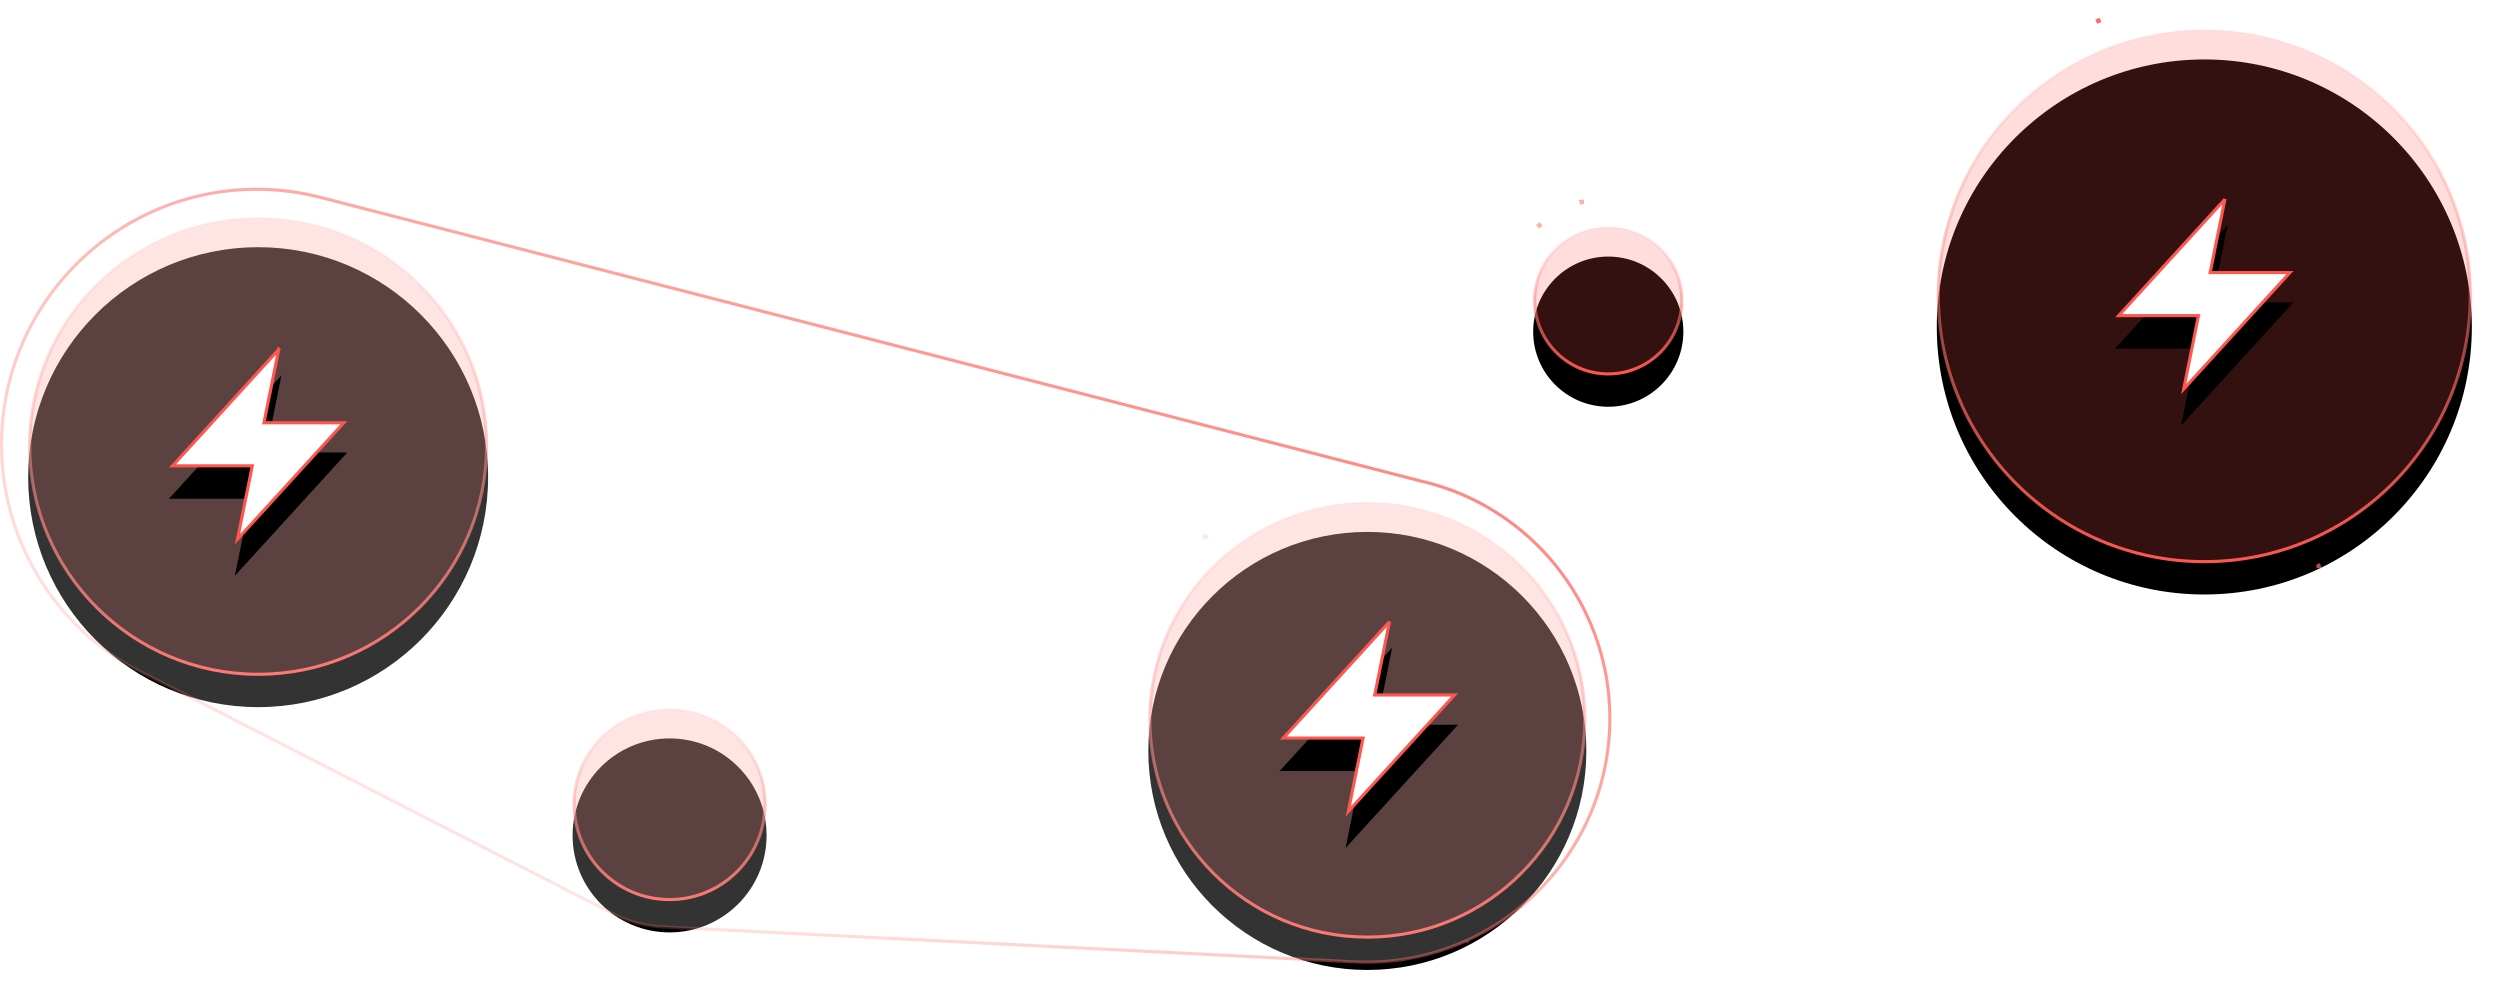 <svg xmlns="http://www.w3.org/2000/svg" xmlns:xlink="http://www.w3.org/1999/xlink" width="799" height="314" viewBox="0 0 799 314">
    <defs>
        <linearGradient id="c" x1="50%" x2="50%" y1="0%" y2="100%">
            <stop offset="0%" stop-color="#FF9088" stop-opacity="0"/>
            <stop offset="100%" stop-color="#FD5750"/>
        </linearGradient>
        <path id="b" d="M156 142.499C156 183.092 123.093 216 82.5 216S9 183.092 9 142.499C9 101.909 41.907 69 82.5 69s73.5 32.908 73.5 73.499z"/>
        <filter id="a" width="115%" height="119%" x="-7.5%" y="-4.8%" filterUnits="objectBoundingBox">
            <feOffset dy="10" in="SourceAlpha" result="shadowOffsetOuter1"/>
            <feGaussianBlur in="shadowOffsetOuter1" result="shadowBlurOuter1" stdDeviation="2"/>
            <feComposite in="shadowBlurOuter1" in2="SourceAlpha" operator="out" result="shadowBlurOuter1"/>
            <feColorMatrix in="shadowBlurOuter1" values="0 0 0 0 0.992 0 0 0 0 0.341 0 0 0 0 0.314 0 0 0 0.2 0"/>
        </filter>
        <path id="e" d="M245 257c0 17.12-13.879 31-30.999 31C196.88 288 183 274.12 183 257c0-17.12 13.879-31 31.001-31 17.12 0 30.999 13.88 30.999 31z"/>
        <filter id="d" width="135.5%" height="145.2%" x="-17.7%" y="-11.3%" filterUnits="objectBoundingBox">
            <feOffset dy="10" in="SourceAlpha" result="shadowOffsetOuter1"/>
            <feGaussianBlur in="shadowOffsetOuter1" result="shadowBlurOuter1" stdDeviation="2"/>
            <feComposite in="shadowBlurOuter1" in2="SourceAlpha" operator="out" result="shadowBlurOuter1"/>
            <feColorMatrix in="shadowBlurOuter1" values="0 0 0 0 0.992 0 0 0 0 0.341 0 0 0 0 0.314 0 0 0 0.2 0"/>
        </filter>
        <path id="g" d="M538 96c0 13.253-10.747 24-24 24s-24-10.747-24-24 10.747-24 24-24 24 10.747 24 24z"/>
        <filter id="f" width="145.8%" height="158.3%" x="-22.9%" y="-14.6%" filterUnits="objectBoundingBox">
            <feOffset dy="10" in="SourceAlpha" result="shadowOffsetOuter1"/>
            <feGaussianBlur in="shadowOffsetOuter1" result="shadowBlurOuter1" stdDeviation="2"/>
            <feComposite in="shadowBlurOuter1" in2="SourceAlpha" operator="out" result="shadowBlurOuter1"/>
            <feColorMatrix in="shadowBlurOuter1" values="0 0 0 0 0.992 0 0 0 0 0.341 0 0 0 0 0.314 0 0 0 0.2 0"/>
        </filter>
        <path id="i" d="M507 230c0 38.66-31.34 70-70 70s-70-31.34-70-70 31.34-70 70-70 70 31.34 70 70z"/>
        <filter id="h" width="115.7%" x="-7.9%" y="-5%" filterUnits="objectBoundingBox">
            <feOffset dy="10" in="SourceAlpha" result="shadowOffsetOuter1"/>
            <feGaussianBlur in="shadowOffsetOuter1" result="shadowBlurOuter1" stdDeviation="2"/>
            <feComposite in="shadowBlurOuter1" in2="SourceAlpha" operator="out" result="shadowBlurOuter1"/>
            <feColorMatrix in="shadowBlurOuter1" values="0 0 0 0 0.992 0 0 0 0 0.341 0 0 0 0 0.314 0 0 0 0.2 0"/>
        </filter>
        <path id="k" d="M790 94.5c0 47.22-38.28 85.5-85.5 85.5-47.222 0-85.5-38.28-85.5-85.5S657.278 9 704.5 9C751.72 9 790 47.28 790 94.5z"/>
        <filter id="j" width="112.9%" height="116.4%" x="-6.4%" y="-4.1%" filterUnits="objectBoundingBox">
            <feOffset dy="10" in="SourceAlpha" result="shadowOffsetOuter1"/>
            <feGaussianBlur in="shadowOffsetOuter1" result="shadowBlurOuter1" stdDeviation="2"/>
            <feComposite in="shadowBlurOuter1" in2="SourceAlpha" operator="out" result="shadowBlurOuter1"/>
            <feColorMatrix in="shadowBlurOuter1" values="0 0 0 0 0.992 0 0 0 0 0.341 0 0 0 0 0.314 0 0 0 0.2 0"/>
        </filter>
        <linearGradient id="l" x1="0%" y1="100%" y2="0%">
            <stop offset="0%" stop-color="#FF9088" stop-opacity="0"/>
            <stop offset="100%" stop-color="#FD5750"/>
        </linearGradient>
        <path id="n" d="M89.935 110L54 149.385h26.022L75.065 174 111 134.617H84.978z"/>
        <filter id="m" width="138.6%" height="143.8%" x="-19.3%" y="-10.9%" filterUnits="objectBoundingBox">
            <feOffset dy="10" in="SourceAlpha" result="shadowOffsetOuter1"/>
            <feGaussianBlur in="shadowOffsetOuter1" result="shadowBlurOuter1" stdDeviation="2"/>
            <feComposite in="shadowBlurOuter1" in2="SourceAlpha" operator="out" result="shadowBlurOuter1"/>
            <feColorMatrix in="shadowBlurOuter1" values="0 0 0 0 0.992 0 0 0 0 0.341 0 0 0 0 0.314 0 0 0 0.15 0"/>
        </filter>
        <path id="p" d="M444.935 197L409 236.386h26.022L430.065 261 466 221.616h-26.022z"/>
        <filter id="o" width="138.6%" height="143.8%" x="-19.3%" y="-10.9%" filterUnits="objectBoundingBox">
            <feOffset dy="10" in="SourceAlpha" result="shadowOffsetOuter1"/>
            <feGaussianBlur in="shadowOffsetOuter1" result="shadowBlurOuter1" stdDeviation="2"/>
            <feComposite in="shadowBlurOuter1" in2="SourceAlpha" operator="out" result="shadowBlurOuter1"/>
            <feColorMatrix in="shadowBlurOuter1" values="0 0 0 0 0.992 0 0 0 0 0.341 0 0 0 0 0.314 0 0 0 0.15 0"/>
        </filter>
        <path id="r" d="M711.935 62L676 101.386h26.022L697.065 126 733 86.616h-26.022z"/>
        <filter id="q" width="138.6%" height="143.8%" x="-19.3%" y="-10.9%" filterUnits="objectBoundingBox">
            <feOffset dy="10" in="SourceAlpha" result="shadowOffsetOuter1"/>
            <feGaussianBlur in="shadowOffsetOuter1" result="shadowBlurOuter1" stdDeviation="2"/>
            <feComposite in="shadowBlurOuter1" in2="SourceAlpha" operator="out" result="shadowBlurOuter1"/>
            <feColorMatrix in="shadowBlurOuter1" values="0 0 0 0 0.992 0 0 0 0 0.341 0 0 0 0 0.314 0 0 0 0.15 0"/>
        </filter>
    </defs>
    <g fill="none" fill-rule="evenodd">
        <g>
            <use fill="#000" filter="url(#a)" xlink:href="#b"/>
            <path fill="#FD5750" fill-opacity=".2" stroke="url(#c)" stroke-linejoin="square" d="M155.5 142.499c0-40.315-32.684-72.999-73-72.999s-73 32.684-73 72.999c0 40.317 32.683 73.001 73 73.001s73-32.684 73-73.001z"/>
        </g>
        <g>
            <use fill="#000" filter="url(#d)" xlink:href="#e"/>
            <path fill="#FD5750" fill-opacity=".2" stroke="url(#c)" stroke-linejoin="square" d="M244.5 257c0-16.845-13.655-30.5-30.499-30.5-16.846 0-30.501 13.655-30.501 30.5s13.655 30.5 30.501 30.5c16.844 0 30.499-13.655 30.499-30.5z"/>
        </g>
        <g>
            <use fill="#000" filter="url(#f)" xlink:href="#g"/>
            <path fill="#FD5750" fill-opacity=".2" stroke="url(#c)" stroke-linejoin="square" d="M537.5 96c0-12.977-10.523-23.5-23.5-23.5S490.5 83.023 490.5 96s10.523 23.5 23.5 23.5 23.5-10.523 23.5-23.5z"/>
        </g>
        <g>
            <use fill="#000" filter="url(#h)" xlink:href="#i"/>
            <path fill="#FD5750" fill-opacity=".2" stroke="url(#c)" stroke-linejoin="square" d="M506.5 230c0-38.384-31.116-69.5-69.5-69.5s-69.5 31.116-69.5 69.5 31.116 69.5 69.5 69.5 69.5-31.116 69.5-69.5z"/>
        </g>
        <g>
            <use fill="#000" filter="url(#j)" xlink:href="#k"/>
            <path fill="#FD5750" fill-opacity=".2" stroke="url(#c)" stroke-linejoin="square" d="M789.5 94.5c0-46.944-38.056-85-85-85-46.945 0-85 38.055-85 85s38.055 85 85 85c46.944 0 85-38.056 85-85z"/>
        </g>
        <path fill="#FFF" fill-opacity=".2" stroke="url(#l)" d="M453.326 153.535L102.44 63.085l-.023-.004-.003.007-.39-.099A81.353 81.353 0 0 0 82.032 60.5C37.075 60.5.5 97.103.5 142.096c0 32.107 18.807 60.874 47.502 74.124l.43.2-.015.038 146.074 74.82c.57.322 1.082.581 2.107 1.08l.713.365.006-.007.333.15a38.606 38.606 0 0 0 12.333 3.252l.364.033v.004l222.29 11.24.002-.006.378.018c1.309.061 2.513.093 3.675.093 42.904 0 77.808-34.932 77.808-77.871 0-36.56-25.52-68.042-60.75-75.96l-.427-.097.003-.037z"/>
        <path fill="#FFF" fill-opacity=".2" stroke="url(#l)" d="M740.814 180.767v.326h.5l-.202-.458-.298.132zM469.06 300.762l-.397.175.202.457.424-.265-.23-.367zM385.529 171.58l-.167-.335-.448.224.341.366.274-.255zm106.425-99.172l.37-.343-.342-.366-.368.338.34.371zm13.808-7.704l-.022-.377-.5.03.166.471.356-.124zM670.504 6.958l.431-.152-.165-.472-.455.207.189.417z"/>
        <g>
            <use fill="#000" filter="url(#m)" xlink:href="#n"/>
            <path fill="#FFF" stroke="#FD5750" stroke-linejoin="square" d="M89.09 111.67l-33.957 37.215h25.5l-4.722 23.446 33.956-37.214h-25.5l4.722-23.448z"/>
        </g>
        <g>
            <use fill="#000" filter="url(#o)" xlink:href="#p"/>
            <path fill="#FFF" stroke="#FD5750" stroke-linejoin="square" d="M444.089 198.67l-33.956 37.216h25.5l-4.722 23.445 33.956-37.215h-25.5l4.722-23.447z"/>
        </g>
        <g>
            <use fill="#000" filter="url(#q)" xlink:href="#r"/>
            <path fill="#FFF" stroke="#FD5750" stroke-linejoin="square" d="M711.089 63.67l-33.956 37.216h25.5l-4.722 23.445 33.956-37.215h-25.5l4.722-23.447z"/>
        </g>
    </g>
</svg>
